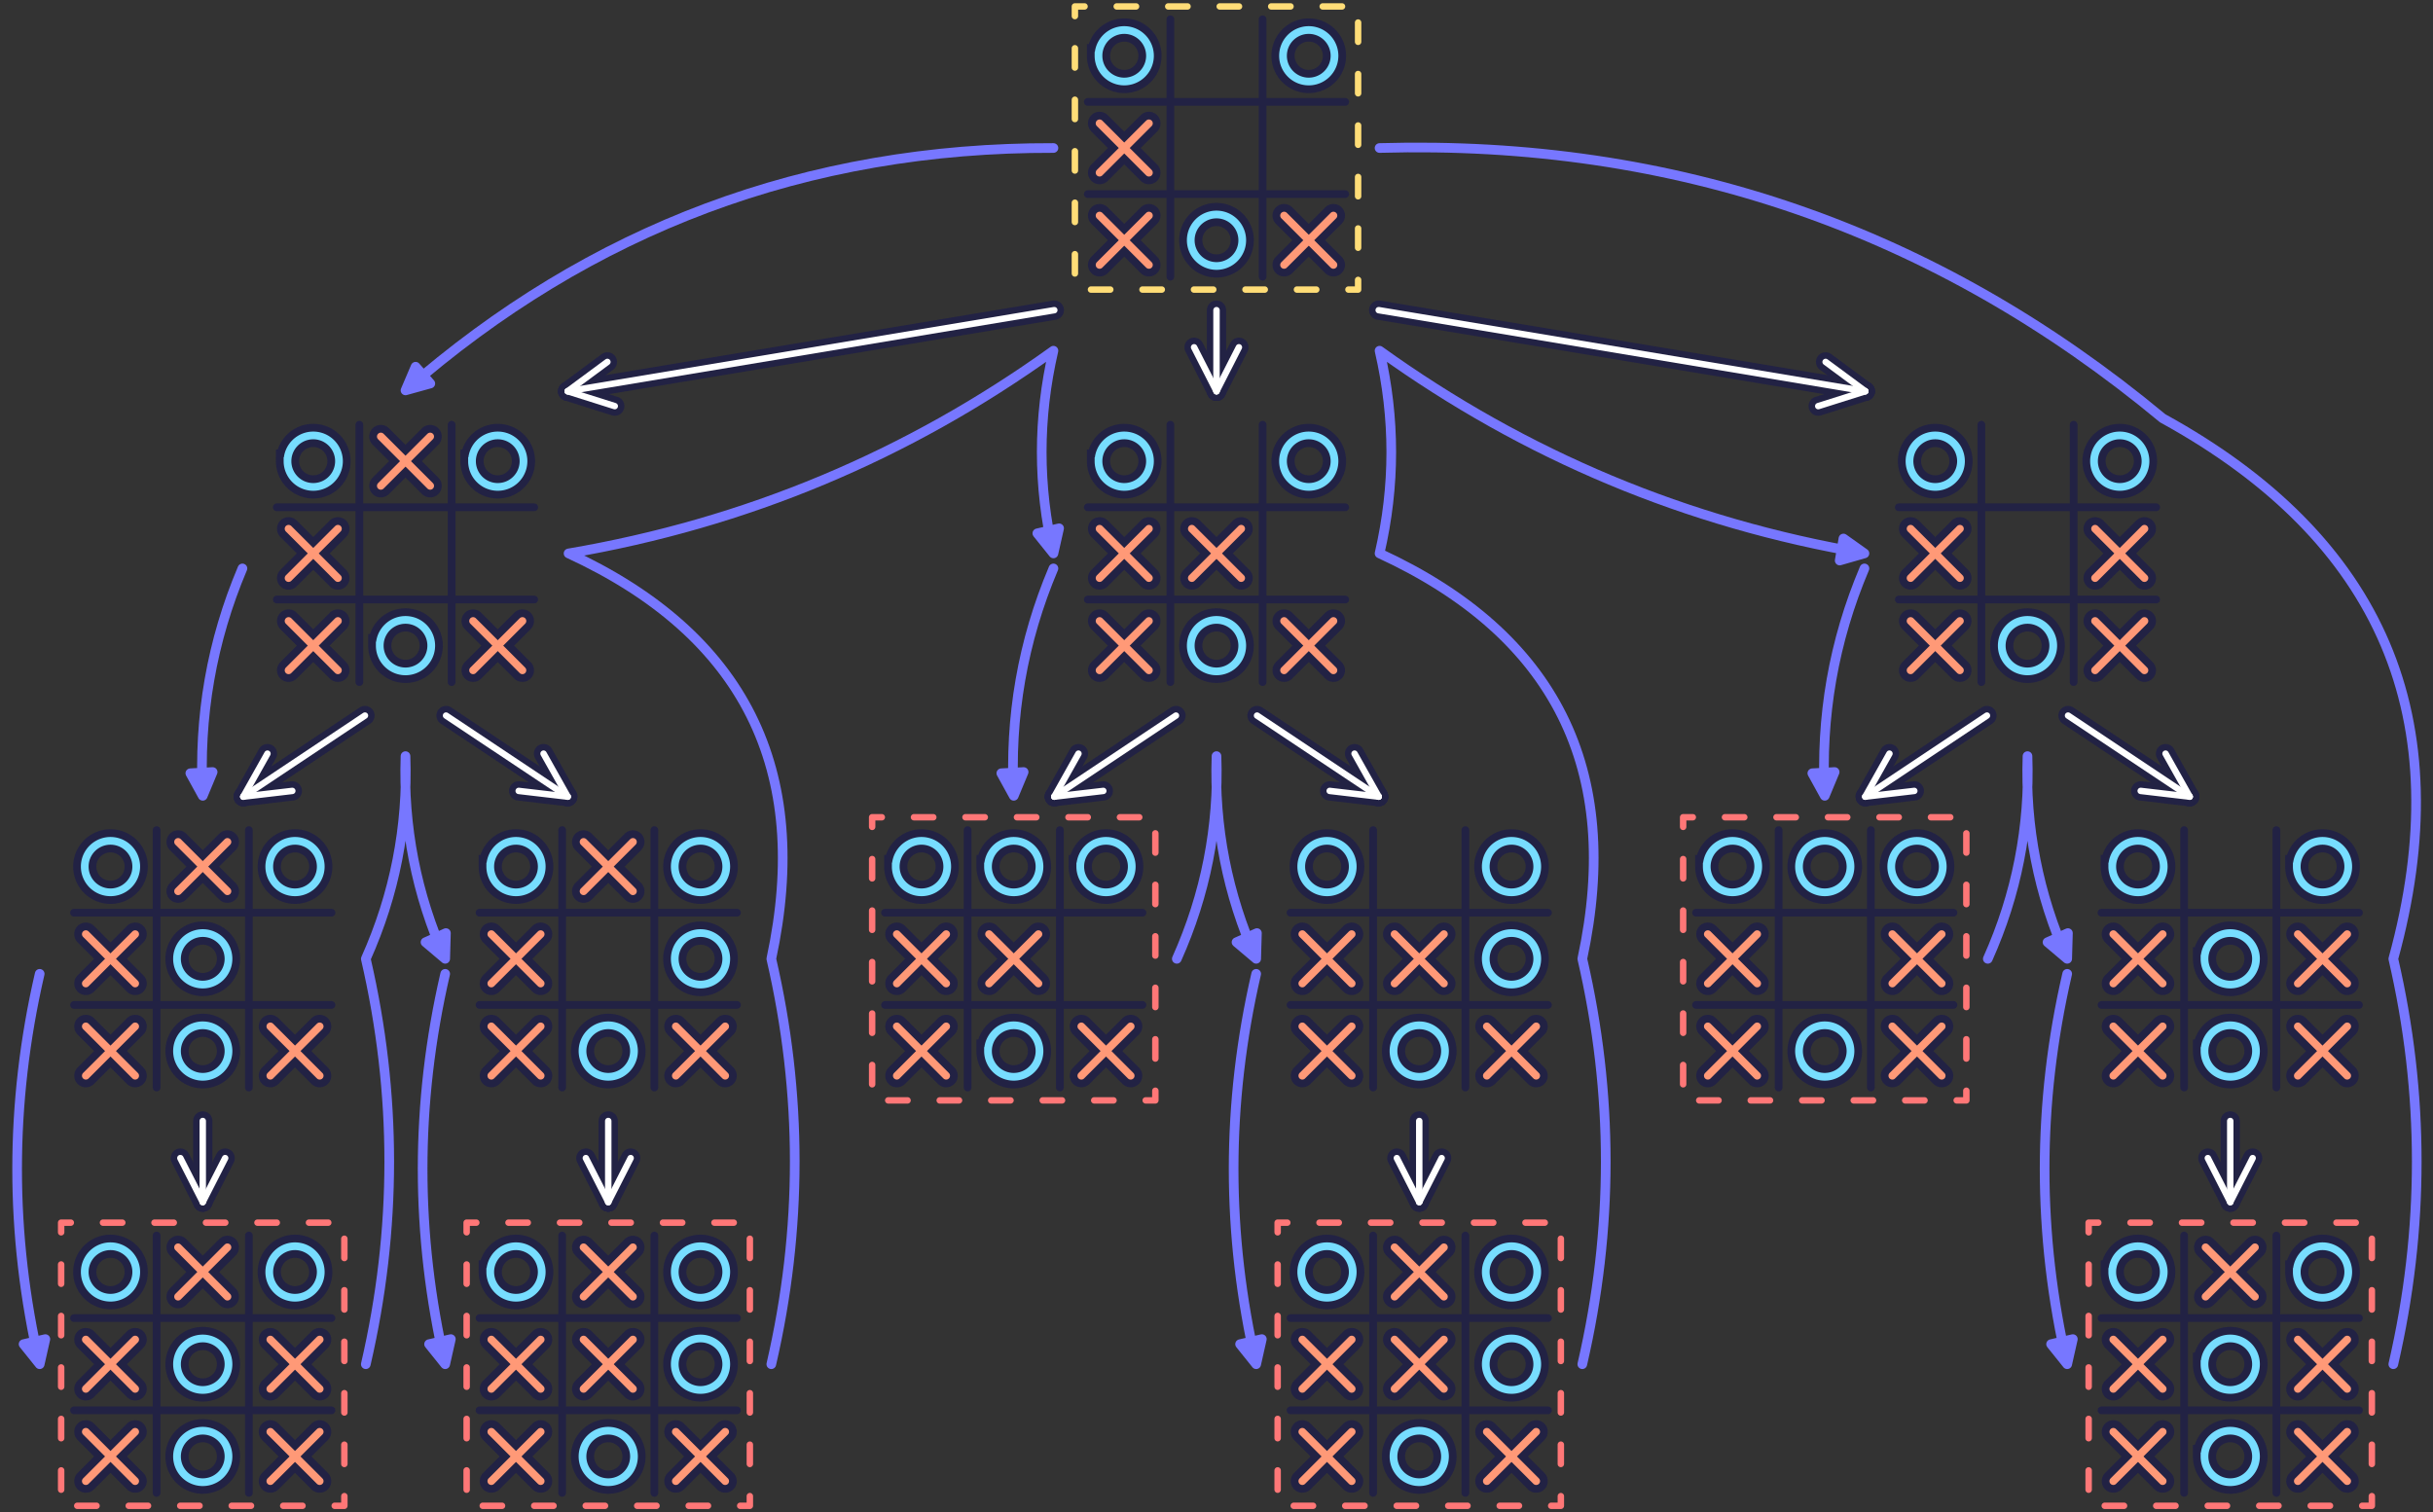 <svg width="1134" viewBox="0 -6 1134 705" xmlns="http://www.w3.org/2000/svg">
  <rect x="0" y="-6" width="1134" height="705" fill="#333333" stroke="none"/>
  <line stroke-linecap="round" x1="1039.5" y1="516.6" x2="1039.5" y2="554.4" stroke="#224" stroke-width="9"></line>
  <line stroke-linecap="round" x1="1029.058" y1="533.907" x2="1039.5" y2="554.4" stroke="#224" stroke-width="9"></line>
  <line stroke-linecap="round" x1="1049.942" y1="533.907" x2="1039.5" y2="554.4" stroke="#224" stroke-width="9"></line>
  <line stroke-linecap="round" x1="963.9" y1="327.6" x2="1020.6" y2="365.4" stroke="#224" stroke-width="9"></line>
  <line stroke-linecap="round" x1="997.757" y1="362.721" x2="1020.6" y2="365.4" stroke="#224" stroke-width="9"></line>
  <line stroke-linecap="round" x1="1009.341" y1="345.344" x2="1020.6" y2="365.4" stroke="#224" stroke-width="9"></line>
  <line stroke-linecap="round" x1="926.1" y1="327.6" x2="869.4" y2="365.4" stroke="#224" stroke-width="9"></line>
  <line stroke-linecap="round" x1="880.659" y1="345.344" x2="869.4" y2="365.4" stroke="#224" stroke-width="9"></line>
  <line stroke-linecap="round" x1="892.243" y1="362.721" x2="869.4" y2="365.4" stroke="#224" stroke-width="9"></line>
  <line stroke-linecap="round" x1="642.6" y1="138.6" x2="869.4" y2="176.4" stroke="#224" stroke-width="9"></line>
  <line stroke-linecap="round" x1="847.469" y1="183.331" x2="869.4" y2="176.4" stroke="#224" stroke-width="9"></line>
  <line stroke-linecap="round" x1="850.902" y1="162.731" x2="869.4" y2="176.4" stroke="#224" stroke-width="9"></line>
  <line stroke-linecap="round" x1="661.5" y1="516.6" x2="661.5" y2="554.4" stroke="#224" stroke-width="9"></line>
  <line stroke-linecap="round" x1="651.058" y1="533.907" x2="661.5" y2="554.4" stroke="#224" stroke-width="9"></line>
  <line stroke-linecap="round" x1="671.942" y1="533.907" x2="661.5" y2="554.4" stroke="#224" stroke-width="9"></line>
  <line stroke-linecap="round" x1="585.9" y1="327.6" x2="642.6" y2="365.4" stroke="#224" stroke-width="9"></line>
  <line stroke-linecap="round" x1="619.757" y1="362.721" x2="642.6" y2="365.4" stroke="#224" stroke-width="9"></line>
  <line stroke-linecap="round" x1="631.341" y1="345.344" x2="642.6" y2="365.4" stroke="#224" stroke-width="9"></line>
  <line stroke-linecap="round" x1="548.1" y1="327.6" x2="491.4" y2="365.4" stroke="#224" stroke-width="9"></line>
  <line stroke-linecap="round" x1="502.659" y1="345.344" x2="491.4" y2="365.4" stroke="#224" stroke-width="9"></line>
  <line stroke-linecap="round" x1="514.243" y1="362.721" x2="491.4" y2="365.4" stroke="#224" stroke-width="9"></line>
  <line stroke-linecap="round" x1="567" y1="138.6" x2="567" y2="176.4" stroke="#224" stroke-width="9"></line>
  <line stroke-linecap="round" x1="556.558" y1="155.907" x2="567" y2="176.4" stroke="#224" stroke-width="9"></line>
  <line stroke-linecap="round" x1="577.442" y1="155.907" x2="567" y2="176.4" stroke="#224" stroke-width="9"></line>
  <line stroke-linecap="round" x1="283.5" y1="516.6" x2="283.5" y2="554.4" stroke="#224" stroke-width="9"></line>
  <line stroke-linecap="round" x1="273.058" y1="533.907" x2="283.5" y2="554.4" stroke="#224" stroke-width="9"></line>
  <line stroke-linecap="round" x1="293.942" y1="533.907" x2="283.5" y2="554.4" stroke="#224" stroke-width="9"></line>
  <line stroke-linecap="round" x1="207.9" y1="327.6" x2="264.6" y2="365.4" stroke="#224" stroke-width="9"></line>
  <line stroke-linecap="round" x1="241.757" y1="362.721" x2="264.6" y2="365.4" stroke="#224" stroke-width="9"></line>
  <line stroke-linecap="round" x1="253.341" y1="345.344" x2="264.6" y2="365.4" stroke="#224" stroke-width="9"></line>
  <line stroke-linecap="round" x1="94.5" y1="516.6" x2="94.5" y2="554.4" stroke="#224" stroke-width="9"></line>
  <line stroke-linecap="round" x1="84.058" y1="533.907" x2="94.5" y2="554.4" stroke="#224" stroke-width="9"></line>
  <line stroke-linecap="round" x1="104.942" y1="533.907" x2="94.5" y2="554.4" stroke="#224" stroke-width="9"></line>
  <line stroke-linecap="round" x1="170.1" y1="327.6" x2="113.4" y2="365.4" stroke="#224" stroke-width="9"></line>
  <line stroke-linecap="round" x1="124.659" y1="345.344" x2="113.4" y2="365.4" stroke="#224" stroke-width="9"></line>
  <line stroke-linecap="round" x1="136.243" y1="362.721" x2="113.4" y2="365.4" stroke="#224" stroke-width="9"></line>
  <line stroke-linecap="round" x1="491.4" y1="138.6" x2="264.6" y2="176.4" stroke="#224" stroke-width="9"></line>
  <line stroke-linecap="round" x1="283.098" y1="162.731" x2="264.6" y2="176.4" stroke="#224" stroke-width="9"></line>
  <line stroke-linecap="round" x1="286.531" y1="183.331" x2="264.6" y2="176.4" stroke="#224" stroke-width="9"></line>
  <line x1="545.5" x2="545.5" y1="3" y2="123" stroke="#224" stroke-width="3.6" stroke-linecap="round"></line>
  <line x1="588.5" x2="588.5" y1="3" y2="123" stroke="#224" stroke-width="3.6" stroke-linecap="round"></line>
  <line x1="507" x2="627" y1="41.5" y2="41.5" stroke="#224" stroke-width="3.6" stroke-linecap="round"></line>
  <line x1="507" x2="627" y1="84.5" y2="84.5" stroke="#224" stroke-width="3.6" stroke-linecap="round"></line>
  <path stroke-linecap="round" fill="none" d="M 524,20 m -12,0 a 12,12 0 1,0 24,0 a 12,12 0 1,0 -24,0" stroke="#224" stroke-width="10.8"></path>
  <path stroke-linecap="round" fill="none" d="M 524,20 m -12,0 a 12,12 0 1,0 24,0 a 12,12 0 1,0 -24,0" stroke="#7df" stroke-width="3.6"></path>
  <path stroke-linecap="round" fill="none" d="M 610,20 m -12,0 a 12,12 0 1,0 24,0 a 12,12 0 1,0 -24,0" stroke="#224" stroke-width="10.8"></path>
  <path stroke-linecap="round" fill="none" d="M 610,20 m -12,0 a 12,12 0 1,0 24,0 a 12,12 0 1,0 -24,0" stroke="#7df" stroke-width="3.6"></path>
  <line x1="512.5" x2="535.5" y1="51.5" y2="74.5" stroke="#224" stroke-width="10.8" stroke-linecap="round"></line>
  <line x1="512.5" x2="535.5" y1="74.5" y2="51.5" stroke="#224" stroke-width="10.8" stroke-linecap="round"></line>
  <line x1="512.5" x2="535.5" y1="74.5" y2="51.5" stroke="#f97" stroke-width="3.6" stroke-linecap="round"></line>
  <line x1="512.5" x2="535.5" y1="51.5" y2="74.5" stroke="#f97" stroke-width="3.6" stroke-linecap="round"></line>
  <line x1="512.5" x2="535.5" y1="94.5" y2="117.5" stroke="#224" stroke-width="10.8" stroke-linecap="round"></line>
  <line x1="512.5" x2="535.5" y1="117.5" y2="94.5" stroke="#224" stroke-width="10.8" stroke-linecap="round"></line>
  <line x1="512.5" x2="535.5" y1="117.5" y2="94.5" stroke="#f97" stroke-width="3.6" stroke-linecap="round"></line>
  <line x1="512.5" x2="535.5" y1="94.5" y2="117.5" stroke="#f97" stroke-width="3.6" stroke-linecap="round"></line>
  <path stroke-linecap="round" fill="none" d="M 567,106 m -12,0 a 12,12 0 1,0 24,0 a 12,12 0 1,0 -24,0" stroke="#224" stroke-width="10.8"></path>
  <path stroke-linecap="round" fill="none" d="M 567,106 m -12,0 a 12,12 0 1,0 24,0 a 12,12 0 1,0 -24,0" stroke="#7df" stroke-width="3.6"></path>
  <line x1="598.5" x2="621.5" y1="94.5" y2="117.5" stroke="#224" stroke-width="10.8" stroke-linecap="round"></line>
  <line x1="598.5" x2="621.5" y1="117.5" y2="94.5" stroke="#224" stroke-width="10.8" stroke-linecap="round"></line>
  <line x1="598.5" x2="621.5" y1="117.5" y2="94.5" stroke="#f97" stroke-width="3.6" stroke-linecap="round"></line>
  <line x1="598.5" x2="621.5" y1="94.5" y2="117.5" stroke="#f97" stroke-width="3.6" stroke-linecap="round"></line>
  <rect fill="transparent" height="132" width="132" stroke-linecap="round" stroke-linejoin="round" stroke-width="3" stroke-dasharray="9 15" stroke-dashoffset="4.5" x="501" y="-3" stroke="#fd7"></rect>
  <line stroke-linecap="round" x1="286.531" y1="183.331" x2="264.6" y2="176.4" stroke="#fff" stroke-width="3"></line>
  <line stroke-linecap="round" x1="283.098" y1="162.731" x2="264.6" y2="176.4" stroke="#fff" stroke-width="3"></line>
  <line stroke-linecap="round" x1="491.4" y1="138.6" x2="264.6" y2="176.4" stroke="#fff" stroke-width="3"></line>
  <line x1="167.5" x2="167.5" y1="192" y2="312" stroke="#224" stroke-width="3.6" stroke-linecap="round"></line>
  <line x1="210.5" x2="210.5" y1="192" y2="312" stroke="#224" stroke-width="3.6" stroke-linecap="round"></line>
  <line x1="129" x2="249" y1="230.5" y2="230.5" stroke="#224" stroke-width="3.6" stroke-linecap="round"></line>
  <line x1="129" x2="249" y1="273.5" y2="273.5" stroke="#224" stroke-width="3.6" stroke-linecap="round"></line>
  <path stroke-linecap="round" fill="none" d="M 146,209 m -12,0 a 12,12 0 1,0 24,0 a 12,12 0 1,0 -24,0" stroke="#224" stroke-width="10.8"></path>
  <path stroke-linecap="round" fill="none" d="M 146,209 m -12,0 a 12,12 0 1,0 24,0 a 12,12 0 1,0 -24,0" stroke="#7df" stroke-width="3.6"></path>
  <line x1="177.5" x2="200.5" y1="197.5" y2="220.5" stroke="#224" stroke-width="10.8" stroke-linecap="round"></line>
  <line x1="177.5" x2="200.5" y1="220.5" y2="197.5" stroke="#224" stroke-width="10.8" stroke-linecap="round"></line>
  <line x1="177.5" x2="200.5" y1="220.5" y2="197.5" stroke="#f97" stroke-width="3.6" stroke-linecap="round"></line>
  <line x1="177.5" x2="200.5" y1="197.5" y2="220.5" stroke="#f97" stroke-width="3.6" stroke-linecap="round"></line>
  <path stroke-linecap="round" fill="none" d="M 232,209 m -12,0 a 12,12 0 1,0 24,0 a 12,12 0 1,0 -24,0" stroke="#224" stroke-width="10.8"></path>
  <path stroke-linecap="round" fill="none" d="M 232,209 m -12,0 a 12,12 0 1,0 24,0 a 12,12 0 1,0 -24,0" stroke="#7df" stroke-width="3.6"></path>
  <line x1="134.5" x2="157.5" y1="240.5" y2="263.5" stroke="#224" stroke-width="10.8" stroke-linecap="round"></line>
  <line x1="134.5" x2="157.5" y1="263.5" y2="240.5" stroke="#224" stroke-width="10.8" stroke-linecap="round"></line>
  <line x1="134.5" x2="157.5" y1="263.5" y2="240.5" stroke="#f97" stroke-width="3.6" stroke-linecap="round"></line>
  <line x1="134.5" x2="157.5" y1="240.5" y2="263.5" stroke="#f97" stroke-width="3.6" stroke-linecap="round"></line>
  <line x1="134.5" x2="157.5" y1="283.5" y2="306.5" stroke="#224" stroke-width="10.8" stroke-linecap="round"></line>
  <line x1="134.5" x2="157.5" y1="306.5" y2="283.5" stroke="#224" stroke-width="10.8" stroke-linecap="round"></line>
  <line x1="134.5" x2="157.5" y1="306.5" y2="283.5" stroke="#f97" stroke-width="3.6" stroke-linecap="round"></line>
  <line x1="134.5" x2="157.5" y1="283.5" y2="306.5" stroke="#f97" stroke-width="3.6" stroke-linecap="round"></line>
  <path stroke-linecap="round" fill="none" d="M 189,295 m -12,0 a 12,12 0 1,0 24,0 a 12,12 0 1,0 -24,0" stroke="#224" stroke-width="10.8"></path>
  <path stroke-linecap="round" fill="none" d="M 189,295 m -12,0 a 12,12 0 1,0 24,0 a 12,12 0 1,0 -24,0" stroke="#7df" stroke-width="3.6"></path>
  <line x1="220.5" x2="243.5" y1="283.5" y2="306.5" stroke="#224" stroke-width="10.8" stroke-linecap="round"></line>
  <line x1="220.5" x2="243.5" y1="306.5" y2="283.5" stroke="#224" stroke-width="10.8" stroke-linecap="round"></line>
  <line x1="220.5" x2="243.5" y1="306.5" y2="283.5" stroke="#f97" stroke-width="3.6" stroke-linecap="round"></line>
  <line x1="220.5" x2="243.5" y1="283.5" y2="306.5" stroke="#f97" stroke-width="3.6" stroke-linecap="round"></line>
  <line stroke-linecap="round" x1="136.243" y1="362.721" x2="113.4" y2="365.4" stroke="#fff" stroke-width="3"></line>
  <line stroke-linecap="round" x1="124.659" y1="345.344" x2="113.4" y2="365.4" stroke="#fff" stroke-width="3"></line>
  <line stroke-linecap="round" x1="170.1" y1="327.6" x2="113.4" y2="365.4" stroke="#fff" stroke-width="3"></line>
  <line x1="73" x2="73" y1="381" y2="501" stroke="#224" stroke-width="3.6" stroke-linecap="round"></line>
  <line x1="116" x2="116" y1="381" y2="501" stroke="#224" stroke-width="3.6" stroke-linecap="round"></line>
  <line x1="34.5" x2="154.5" y1="419.5" y2="419.5" stroke="#224" stroke-width="3.6" stroke-linecap="round"></line>
  <line x1="34.5" x2="154.5" y1="462.5" y2="462.5" stroke="#224" stroke-width="3.6" stroke-linecap="round"></line>
  <path stroke-linecap="round" fill="none" d="M 51.5,398 m -12,0 a 12,12 0 1,0 24,0 a 12,12 0 1,0 -24,0" stroke="#224" stroke-width="10.8"></path>
  <path stroke-linecap="round" fill="none" d="M 51.5,398 m -12,0 a 12,12 0 1,0 24,0 a 12,12 0 1,0 -24,0" stroke="#7df" stroke-width="3.6"></path>
  <line x1="83" x2="106" y1="386.5" y2="409.5" stroke="#224" stroke-width="10.8" stroke-linecap="round"></line>
  <line x1="83" x2="106" y1="409.5" y2="386.5" stroke="#224" stroke-width="10.8" stroke-linecap="round"></line>
  <line x1="83" x2="106" y1="409.5" y2="386.5" stroke="#f97" stroke-width="3.6" stroke-linecap="round"></line>
  <line x1="83" x2="106" y1="386.5" y2="409.5" stroke="#f97" stroke-width="3.6" stroke-linecap="round"></line>
  <path stroke-linecap="round" fill="none" d="M 137.5,398 m -12,0 a 12,12 0 1,0 24,0 a 12,12 0 1,0 -24,0" stroke="#224" stroke-width="10.8"></path>
  <path stroke-linecap="round" fill="none" d="M 137.5,398 m -12,0 a 12,12 0 1,0 24,0 a 12,12 0 1,0 -24,0" stroke="#7df" stroke-width="3.6"></path>
  <line x1="40" x2="63" y1="429.5" y2="452.5" stroke="#224" stroke-width="10.8" stroke-linecap="round"></line>
  <line x1="40" x2="63" y1="452.5" y2="429.5" stroke="#224" stroke-width="10.8" stroke-linecap="round"></line>
  <line x1="40" x2="63" y1="452.5" y2="429.5" stroke="#f97" stroke-width="3.6" stroke-linecap="round"></line>
  <line x1="40" x2="63" y1="429.5" y2="452.5" stroke="#f97" stroke-width="3.6" stroke-linecap="round"></line>
  <path stroke-linecap="round" fill="none" d="M 94.5,441 m -12,0 a 12,12 0 1,0 24,0 a 12,12 0 1,0 -24,0" stroke="#224" stroke-width="10.8"></path>
  <path stroke-linecap="round" fill="none" d="M 94.5,441 m -12,0 a 12,12 0 1,0 24,0 a 12,12 0 1,0 -24,0" stroke="#7df" stroke-width="3.6"></path>
  <line x1="40" x2="63" y1="472.5" y2="495.5" stroke="#224" stroke-width="10.8" stroke-linecap="round"></line>
  <line x1="40" x2="63" y1="495.5" y2="472.5" stroke="#224" stroke-width="10.8" stroke-linecap="round"></line>
  <line x1="40" x2="63" y1="495.5" y2="472.5" stroke="#f97" stroke-width="3.6" stroke-linecap="round"></line>
  <line x1="40" x2="63" y1="472.5" y2="495.5" stroke="#f97" stroke-width="3.6" stroke-linecap="round"></line>
  <path stroke-linecap="round" fill="none" d="M 94.5,484 m -12,0 a 12,12 0 1,0 24,0 a 12,12 0 1,0 -24,0" stroke="#224" stroke-width="10.8"></path>
  <path stroke-linecap="round" fill="none" d="M 94.5,484 m -12,0 a 12,12 0 1,0 24,0 a 12,12 0 1,0 -24,0" stroke="#7df" stroke-width="3.6"></path>
  <line x1="126" x2="149" y1="472.5" y2="495.5" stroke="#224" stroke-width="10.8" stroke-linecap="round"></line>
  <line x1="126" x2="149" y1="495.5" y2="472.5" stroke="#224" stroke-width="10.8" stroke-linecap="round"></line>
  <line x1="126" x2="149" y1="495.5" y2="472.5" stroke="#f97" stroke-width="3.6" stroke-linecap="round"></line>
  <line x1="126" x2="149" y1="472.5" y2="495.5" stroke="#f97" stroke-width="3.6" stroke-linecap="round"></line>
  <line stroke-linecap="round" x1="104.942" y1="533.907" x2="94.5" y2="554.4" stroke="#fff" stroke-width="3"></line>
  <line stroke-linecap="round" x1="84.058" y1="533.907" x2="94.5" y2="554.4" stroke="#fff" stroke-width="3"></line>
  <line stroke-linecap="round" x1="94.5" y1="516.6" x2="94.5" y2="554.4" stroke="#fff" stroke-width="3"></line>
  <line x1="73" x2="73" y1="570" y2="690" stroke="#224" stroke-width="3.6" stroke-linecap="round"></line>
  <line x1="116" x2="116" y1="570" y2="690" stroke="#224" stroke-width="3.6" stroke-linecap="round"></line>
  <line x1="34.5" x2="154.5" y1="608.5" y2="608.5" stroke="#224" stroke-width="3.6" stroke-linecap="round"></line>
  <line x1="34.5" x2="154.5" y1="651.5" y2="651.5" stroke="#224" stroke-width="3.6" stroke-linecap="round"></line>
  <path stroke-linecap="round" fill="none" d="M 51.5,587 m -12,0 a 12,12 0 1,0 24,0 a 12,12 0 1,0 -24,0" stroke="#224" stroke-width="10.8"></path>
  <path stroke-linecap="round" fill="none" d="M 51.5,587 m -12,0 a 12,12 0 1,0 24,0 a 12,12 0 1,0 -24,0" stroke="#7df" stroke-width="3.6"></path>
  <line x1="83" x2="106" y1="575.5" y2="598.5" stroke="#224" stroke-width="10.8" stroke-linecap="round"></line>
  <line x1="83" x2="106" y1="598.5" y2="575.5" stroke="#224" stroke-width="10.8" stroke-linecap="round"></line>
  <line x1="83" x2="106" y1="598.5" y2="575.5" stroke="#f97" stroke-width="3.6" stroke-linecap="round"></line>
  <line x1="83" x2="106" y1="575.5" y2="598.5" stroke="#f97" stroke-width="3.6" stroke-linecap="round"></line>
  <path stroke-linecap="round" fill="none" d="M 137.5,587 m -12,0 a 12,12 0 1,0 24,0 a 12,12 0 1,0 -24,0" stroke="#224" stroke-width="10.8"></path>
  <path stroke-linecap="round" fill="none" d="M 137.5,587 m -12,0 a 12,12 0 1,0 24,0 a 12,12 0 1,0 -24,0" stroke="#7df" stroke-width="3.6"></path>
  <line x1="40" x2="63" y1="618.5" y2="641.5" stroke="#224" stroke-width="10.8" stroke-linecap="round"></line>
  <line x1="40" x2="63" y1="641.5" y2="618.5" stroke="#224" stroke-width="10.8" stroke-linecap="round"></line>
  <line x1="40" x2="63" y1="641.5" y2="618.5" stroke="#f97" stroke-width="3.6" stroke-linecap="round"></line>
  <line x1="40" x2="63" y1="618.5" y2="641.5" stroke="#f97" stroke-width="3.6" stroke-linecap="round"></line>
  <path stroke-linecap="round" fill="none" d="M 94.5,630 m -12,0 a 12,12 0 1,0 24,0 a 12,12 0 1,0 -24,0" stroke="#224" stroke-width="10.8"></path>
  <path stroke-linecap="round" fill="none" d="M 94.5,630 m -12,0 a 12,12 0 1,0 24,0 a 12,12 0 1,0 -24,0" stroke="#7df" stroke-width="3.6"></path>
  <line x1="126" x2="149" y1="618.5" y2="641.5" stroke="#224" stroke-width="10.8" stroke-linecap="round"></line>
  <line x1="126" x2="149" y1="641.5" y2="618.5" stroke="#224" stroke-width="10.8" stroke-linecap="round"></line>
  <line x1="126" x2="149" y1="641.5" y2="618.5" stroke="#f97" stroke-width="3.6" stroke-linecap="round"></line>
  <line x1="126" x2="149" y1="618.5" y2="641.5" stroke="#f97" stroke-width="3.6" stroke-linecap="round"></line>
  <line x1="40" x2="63" y1="661.5" y2="684.5" stroke="#224" stroke-width="10.8" stroke-linecap="round"></line>
  <line x1="40" x2="63" y1="684.5" y2="661.5" stroke="#224" stroke-width="10.8" stroke-linecap="round"></line>
  <line x1="40" x2="63" y1="684.5" y2="661.5" stroke="#f97" stroke-width="3.6" stroke-linecap="round"></line>
  <line x1="40" x2="63" y1="661.5" y2="684.5" stroke="#f97" stroke-width="3.6" stroke-linecap="round"></line>
  <path stroke-linecap="round" fill="none" d="M 94.5,673 m -12,0 a 12,12 0 1,0 24,0 a 12,12 0 1,0 -24,0" stroke="#224" stroke-width="10.8"></path>
  <path stroke-linecap="round" fill="none" d="M 94.5,673 m -12,0 a 12,12 0 1,0 24,0 a 12,12 0 1,0 -24,0" stroke="#7df" stroke-width="3.6"></path>
  <line x1="126" x2="149" y1="661.5" y2="684.5" stroke="#224" stroke-width="10.8" stroke-linecap="round"></line>
  <line x1="126" x2="149" y1="684.5" y2="661.5" stroke="#224" stroke-width="10.8" stroke-linecap="round"></line>
  <line x1="126" x2="149" y1="684.5" y2="661.5" stroke="#f97" stroke-width="3.6" stroke-linecap="round"></line>
  <line x1="126" x2="149" y1="661.5" y2="684.5" stroke="#f97" stroke-width="3.6" stroke-linecap="round"></line>
  <rect fill="transparent" height="132" width="132" stroke-linecap="round" stroke-linejoin="round" stroke-width="3" stroke-dasharray="9 15" stroke-dashoffset="4.5" x="28.5" y="564" stroke="#f77"></rect>
  <line stroke-linecap="round" x1="253.341" y1="345.344" x2="264.6" y2="365.4" stroke="#fff" stroke-width="3"></line>
  <line stroke-linecap="round" x1="241.757" y1="362.721" x2="264.6" y2="365.4" stroke="#fff" stroke-width="3"></line>
  <line stroke-linecap="round" x1="207.9" y1="327.6" x2="264.6" y2="365.4" stroke="#fff" stroke-width="3"></line>
  <line x1="262" x2="262" y1="381" y2="501" stroke="#224" stroke-width="3.6" stroke-linecap="round"></line>
  <line x1="305" x2="305" y1="381" y2="501" stroke="#224" stroke-width="3.6" stroke-linecap="round"></line>
  <line x1="223.5" x2="343.5" y1="419.5" y2="419.5" stroke="#224" stroke-width="3.6" stroke-linecap="round"></line>
  <line x1="223.5" x2="343.5" y1="462.5" y2="462.5" stroke="#224" stroke-width="3.6" stroke-linecap="round"></line>
  <path stroke-linecap="round" fill="none" d="M 240.5,398 m -12,0 a 12,12 0 1,0 24,0 a 12,12 0 1,0 -24,0" stroke="#224" stroke-width="10.8"></path>
  <path stroke-linecap="round" fill="none" d="M 240.5,398 m -12,0 a 12,12 0 1,0 24,0 a 12,12 0 1,0 -24,0" stroke="#7df" stroke-width="3.6"></path>
  <line x1="272" x2="295" y1="386.5" y2="409.5" stroke="#224" stroke-width="10.8" stroke-linecap="round"></line>
  <line x1="272" x2="295" y1="409.5" y2="386.5" stroke="#224" stroke-width="10.8" stroke-linecap="round"></line>
  <line x1="272" x2="295" y1="409.5" y2="386.5" stroke="#f97" stroke-width="3.6" stroke-linecap="round"></line>
  <line x1="272" x2="295" y1="386.5" y2="409.5" stroke="#f97" stroke-width="3.6" stroke-linecap="round"></line>
  <path stroke-linecap="round" fill="none" d="M 326.5,398 m -12,0 a 12,12 0 1,0 24,0 a 12,12 0 1,0 -24,0" stroke="#224" stroke-width="10.8"></path>
  <path stroke-linecap="round" fill="none" d="M 326.5,398 m -12,0 a 12,12 0 1,0 24,0 a 12,12 0 1,0 -24,0" stroke="#7df" stroke-width="3.6"></path>
  <line x1="229" x2="252" y1="429.5" y2="452.5" stroke="#224" stroke-width="10.8" stroke-linecap="round"></line>
  <line x1="229" x2="252" y1="452.5" y2="429.5" stroke="#224" stroke-width="10.8" stroke-linecap="round"></line>
  <line x1="229" x2="252" y1="452.5" y2="429.5" stroke="#f97" stroke-width="3.6" stroke-linecap="round"></line>
  <line x1="229" x2="252" y1="429.5" y2="452.5" stroke="#f97" stroke-width="3.6" stroke-linecap="round"></line>
  <path stroke-linecap="round" fill="none" d="M 326.5,441 m -12,0 a 12,12 0 1,0 24,0 a 12,12 0 1,0 -24,0" stroke="#224" stroke-width="10.8"></path>
  <path stroke-linecap="round" fill="none" d="M 326.5,441 m -12,0 a 12,12 0 1,0 24,0 a 12,12 0 1,0 -24,0" stroke="#7df" stroke-width="3.6"></path>
  <line x1="229" x2="252" y1="472.5" y2="495.5" stroke="#224" stroke-width="10.8" stroke-linecap="round"></line>
  <line x1="229" x2="252" y1="495.5" y2="472.5" stroke="#224" stroke-width="10.8" stroke-linecap="round"></line>
  <line x1="229" x2="252" y1="495.5" y2="472.5" stroke="#f97" stroke-width="3.6" stroke-linecap="round"></line>
  <line x1="229" x2="252" y1="472.5" y2="495.5" stroke="#f97" stroke-width="3.6" stroke-linecap="round"></line>
  <path stroke-linecap="round" fill="none" d="M 283.5,484 m -12,0 a 12,12 0 1,0 24,0 a 12,12 0 1,0 -24,0" stroke="#224" stroke-width="10.8"></path>
  <path stroke-linecap="round" fill="none" d="M 283.5,484 m -12,0 a 12,12 0 1,0 24,0 a 12,12 0 1,0 -24,0" stroke="#7df" stroke-width="3.6"></path>
  <line x1="315" x2="338" y1="472.5" y2="495.5" stroke="#224" stroke-width="10.8" stroke-linecap="round"></line>
  <line x1="315" x2="338" y1="495.5" y2="472.5" stroke="#224" stroke-width="10.8" stroke-linecap="round"></line>
  <line x1="315" x2="338" y1="495.5" y2="472.5" stroke="#f97" stroke-width="3.6" stroke-linecap="round"></line>
  <line x1="315" x2="338" y1="472.5" y2="495.5" stroke="#f97" stroke-width="3.6" stroke-linecap="round"></line>
  <line stroke-linecap="round" x1="293.942" y1="533.907" x2="283.5" y2="554.4" stroke="#fff" stroke-width="3"></line>
  <line stroke-linecap="round" x1="273.058" y1="533.907" x2="283.5" y2="554.4" stroke="#fff" stroke-width="3"></line>
  <line stroke-linecap="round" x1="283.5" y1="516.6" x2="283.5" y2="554.4" stroke="#fff" stroke-width="3"></line>
  <line x1="262" x2="262" y1="570" y2="690" stroke="#224" stroke-width="3.6" stroke-linecap="round"></line>
  <line x1="305" x2="305" y1="570" y2="690" stroke="#224" stroke-width="3.6" stroke-linecap="round"></line>
  <line x1="223.5" x2="343.5" y1="608.5" y2="608.5" stroke="#224" stroke-width="3.6" stroke-linecap="round"></line>
  <line x1="223.5" x2="343.5" y1="651.5" y2="651.5" stroke="#224" stroke-width="3.6" stroke-linecap="round"></line>
  <path stroke-linecap="round" fill="none" d="M 240.5,587 m -12,0 a 12,12 0 1,0 24,0 a 12,12 0 1,0 -24,0" stroke="#224" stroke-width="10.8"></path>
  <path stroke-linecap="round" fill="none" d="M 240.5,587 m -12,0 a 12,12 0 1,0 24,0 a 12,12 0 1,0 -24,0" stroke="#7df" stroke-width="3.6"></path>
  <line x1="272" x2="295" y1="575.5" y2="598.5" stroke="#224" stroke-width="10.8" stroke-linecap="round"></line>
  <line x1="272" x2="295" y1="598.5" y2="575.5" stroke="#224" stroke-width="10.8" stroke-linecap="round"></line>
  <line x1="272" x2="295" y1="598.5" y2="575.5" stroke="#f97" stroke-width="3.6" stroke-linecap="round"></line>
  <line x1="272" x2="295" y1="575.5" y2="598.5" stroke="#f97" stroke-width="3.6" stroke-linecap="round"></line>
  <path stroke-linecap="round" fill="none" d="M 326.5,587 m -12,0 a 12,12 0 1,0 24,0 a 12,12 0 1,0 -24,0" stroke="#224" stroke-width="10.8"></path>
  <path stroke-linecap="round" fill="none" d="M 326.5,587 m -12,0 a 12,12 0 1,0 24,0 a 12,12 0 1,0 -24,0" stroke="#7df" stroke-width="3.6"></path>
  <line x1="229" x2="252" y1="618.5" y2="641.5" stroke="#224" stroke-width="10.8" stroke-linecap="round"></line>
  <line x1="229" x2="252" y1="641.5" y2="618.5" stroke="#224" stroke-width="10.8" stroke-linecap="round"></line>
  <line x1="229" x2="252" y1="641.5" y2="618.5" stroke="#f97" stroke-width="3.6" stroke-linecap="round"></line>
  <line x1="229" x2="252" y1="618.5" y2="641.5" stroke="#f97" stroke-width="3.6" stroke-linecap="round"></line>
  <line x1="272" x2="295" y1="618.5" y2="641.5" stroke="#224" stroke-width="10.8" stroke-linecap="round"></line>
  <line x1="272" x2="295" y1="641.5" y2="618.5" stroke="#224" stroke-width="10.8" stroke-linecap="round"></line>
  <line x1="272" x2="295" y1="641.5" y2="618.5" stroke="#f97" stroke-width="3.6" stroke-linecap="round"></line>
  <line x1="272" x2="295" y1="618.5" y2="641.5" stroke="#f97" stroke-width="3.6" stroke-linecap="round"></line>
  <path stroke-linecap="round" fill="none" d="M 326.5,630 m -12,0 a 12,12 0 1,0 24,0 a 12,12 0 1,0 -24,0" stroke="#224" stroke-width="10.8"></path>
  <path stroke-linecap="round" fill="none" d="M 326.5,630 m -12,0 a 12,12 0 1,0 24,0 a 12,12 0 1,0 -24,0" stroke="#7df" stroke-width="3.6"></path>
  <line x1="229" x2="252" y1="661.5" y2="684.5" stroke="#224" stroke-width="10.8" stroke-linecap="round"></line>
  <line x1="229" x2="252" y1="684.5" y2="661.5" stroke="#224" stroke-width="10.8" stroke-linecap="round"></line>
  <line x1="229" x2="252" y1="684.5" y2="661.5" stroke="#f97" stroke-width="3.6" stroke-linecap="round"></line>
  <line x1="229" x2="252" y1="661.5" y2="684.5" stroke="#f97" stroke-width="3.6" stroke-linecap="round"></line>
  <path stroke-linecap="round" fill="none" d="M 283.5,673 m -12,0 a 12,12 0 1,0 24,0 a 12,12 0 1,0 -24,0" stroke="#224" stroke-width="10.8"></path>
  <path stroke-linecap="round" fill="none" d="M 283.5,673 m -12,0 a 12,12 0 1,0 24,0 a 12,12 0 1,0 -24,0" stroke="#7df" stroke-width="3.6"></path>
  <line x1="315" x2="338" y1="661.5" y2="684.5" stroke="#224" stroke-width="10.8" stroke-linecap="round"></line>
  <line x1="315" x2="338" y1="684.5" y2="661.5" stroke="#224" stroke-width="10.8" stroke-linecap="round"></line>
  <line x1="315" x2="338" y1="684.5" y2="661.5" stroke="#f97" stroke-width="3.6" stroke-linecap="round"></line>
  <line x1="315" x2="338" y1="661.5" y2="684.5" stroke="#f97" stroke-width="3.6" stroke-linecap="round"></line>
  <rect fill="transparent" height="132" width="132" stroke-linecap="round" stroke-linejoin="round" stroke-width="3" stroke-dasharray="9 15" stroke-dashoffset="4.5" x="217.5" y="564" stroke="#f77"></rect>
  <line stroke-linecap="round" x1="577.442" y1="155.907" x2="567" y2="176.4" stroke="#fff" stroke-width="3"></line>
  <line stroke-linecap="round" x1="556.558" y1="155.907" x2="567" y2="176.4" stroke="#fff" stroke-width="3"></line>
  <line stroke-linecap="round" x1="567" y1="138.6" x2="567" y2="176.4" stroke="#fff" stroke-width="3"></line>
  <line x1="545.5" x2="545.5" y1="192" y2="312" stroke="#224" stroke-width="3.6" stroke-linecap="round"></line>
  <line x1="588.5" x2="588.5" y1="192" y2="312" stroke="#224" stroke-width="3.6" stroke-linecap="round"></line>
  <line x1="507" x2="627" y1="230.5" y2="230.5" stroke="#224" stroke-width="3.6" stroke-linecap="round"></line>
  <line x1="507" x2="627" y1="273.5" y2="273.5" stroke="#224" stroke-width="3.6" stroke-linecap="round"></line>
  <path stroke-linecap="round" fill="none" d="M 524,209 m -12,0 a 12,12 0 1,0 24,0 a 12,12 0 1,0 -24,0" stroke="#224" stroke-width="10.8"></path>
  <path stroke-linecap="round" fill="none" d="M 524,209 m -12,0 a 12,12 0 1,0 24,0 a 12,12 0 1,0 -24,0" stroke="#7df" stroke-width="3.6"></path>
  <path stroke-linecap="round" fill="none" d="M 610,209 m -12,0 a 12,12 0 1,0 24,0 a 12,12 0 1,0 -24,0" stroke="#224" stroke-width="10.8"></path>
  <path stroke-linecap="round" fill="none" d="M 610,209 m -12,0 a 12,12 0 1,0 24,0 a 12,12 0 1,0 -24,0" stroke="#7df" stroke-width="3.6"></path>
  <line x1="512.5" x2="535.5" y1="240.5" y2="263.5" stroke="#224" stroke-width="10.8" stroke-linecap="round"></line>
  <line x1="512.5" x2="535.5" y1="263.5" y2="240.5" stroke="#224" stroke-width="10.8" stroke-linecap="round"></line>
  <line x1="512.5" x2="535.5" y1="263.5" y2="240.5" stroke="#f97" stroke-width="3.6" stroke-linecap="round"></line>
  <line x1="512.5" x2="535.5" y1="240.5" y2="263.5" stroke="#f97" stroke-width="3.6" stroke-linecap="round"></line>
  <line x1="555.5" x2="578.5" y1="240.5" y2="263.5" stroke="#224" stroke-width="10.8" stroke-linecap="round"></line>
  <line x1="555.5" x2="578.5" y1="263.5" y2="240.5" stroke="#224" stroke-width="10.8" stroke-linecap="round"></line>
  <line x1="555.5" x2="578.5" y1="263.5" y2="240.5" stroke="#f97" stroke-width="3.6" stroke-linecap="round"></line>
  <line x1="555.5" x2="578.5" y1="240.5" y2="263.5" stroke="#f97" stroke-width="3.6" stroke-linecap="round"></line>
  <line x1="512.5" x2="535.5" y1="283.5" y2="306.5" stroke="#224" stroke-width="10.8" stroke-linecap="round"></line>
  <line x1="512.5" x2="535.5" y1="306.5" y2="283.5" stroke="#224" stroke-width="10.8" stroke-linecap="round"></line>
  <line x1="512.5" x2="535.5" y1="306.5" y2="283.5" stroke="#f97" stroke-width="3.6" stroke-linecap="round"></line>
  <line x1="512.5" x2="535.5" y1="283.5" y2="306.5" stroke="#f97" stroke-width="3.6" stroke-linecap="round"></line>
  <path stroke-linecap="round" fill="none" d="M 567,295 m -12,0 a 12,12 0 1,0 24,0 a 12,12 0 1,0 -24,0" stroke="#224" stroke-width="10.8"></path>
  <path stroke-linecap="round" fill="none" d="M 567,295 m -12,0 a 12,12 0 1,0 24,0 a 12,12 0 1,0 -24,0" stroke="#7df" stroke-width="3.6"></path>
  <line x1="598.5" x2="621.5" y1="283.5" y2="306.5" stroke="#224" stroke-width="10.8" stroke-linecap="round"></line>
  <line x1="598.5" x2="621.5" y1="306.5" y2="283.5" stroke="#224" stroke-width="10.8" stroke-linecap="round"></line>
  <line x1="598.5" x2="621.5" y1="306.5" y2="283.5" stroke="#f97" stroke-width="3.6" stroke-linecap="round"></line>
  <line x1="598.5" x2="621.5" y1="283.5" y2="306.5" stroke="#f97" stroke-width="3.6" stroke-linecap="round"></line>
  <line stroke-linecap="round" x1="514.243" y1="362.721" x2="491.4" y2="365.4" stroke="#fff" stroke-width="3"></line>
  <line stroke-linecap="round" x1="502.659" y1="345.344" x2="491.4" y2="365.4" stroke="#fff" stroke-width="3"></line>
  <line stroke-linecap="round" x1="548.1" y1="327.6" x2="491.4" y2="365.4" stroke="#fff" stroke-width="3"></line>
  <line x1="451" x2="451" y1="381" y2="501" stroke="#224" stroke-width="3.6" stroke-linecap="round"></line>
  <line x1="494" x2="494" y1="381" y2="501" stroke="#224" stroke-width="3.6" stroke-linecap="round"></line>
  <line x1="412.5" x2="532.5" y1="419.5" y2="419.5" stroke="#224" stroke-width="3.6" stroke-linecap="round"></line>
  <line x1="412.5" x2="532.5" y1="462.5" y2="462.5" stroke="#224" stroke-width="3.6" stroke-linecap="round"></line>
  <path stroke-linecap="round" fill="none" d="M 429.5,398 m -12,0 a 12,12 0 1,0 24,0 a 12,12 0 1,0 -24,0" stroke="#224" stroke-width="10.8"></path>
  <path stroke-linecap="round" fill="none" d="M 429.5,398 m -12,0 a 12,12 0 1,0 24,0 a 12,12 0 1,0 -24,0" stroke="#7df" stroke-width="3.6"></path>
  <path stroke-linecap="round" fill="none" d="M 472.5,398 m -12,0 a 12,12 0 1,0 24,0 a 12,12 0 1,0 -24,0" stroke="#224" stroke-width="10.8"></path>
  <path stroke-linecap="round" fill="none" d="M 472.5,398 m -12,0 a 12,12 0 1,0 24,0 a 12,12 0 1,0 -24,0" stroke="#7df" stroke-width="3.6"></path>
  <path stroke-linecap="round" fill="none" d="M 515.5,398 m -12,0 a 12,12 0 1,0 24,0 a 12,12 0 1,0 -24,0" stroke="#224" stroke-width="10.8"></path>
  <path stroke-linecap="round" fill="none" d="M 515.5,398 m -12,0 a 12,12 0 1,0 24,0 a 12,12 0 1,0 -24,0" stroke="#7df" stroke-width="3.6"></path>
  <line x1="418" x2="441" y1="429.5" y2="452.5" stroke="#224" stroke-width="10.8" stroke-linecap="round"></line>
  <line x1="418" x2="441" y1="452.5" y2="429.5" stroke="#224" stroke-width="10.8" stroke-linecap="round"></line>
  <line x1="418" x2="441" y1="452.5" y2="429.5" stroke="#f97" stroke-width="3.6" stroke-linecap="round"></line>
  <line x1="418" x2="441" y1="429.5" y2="452.5" stroke="#f97" stroke-width="3.6" stroke-linecap="round"></line>
  <line x1="461" x2="484" y1="429.5" y2="452.5" stroke="#224" stroke-width="10.8" stroke-linecap="round"></line>
  <line x1="461" x2="484" y1="452.5" y2="429.5" stroke="#224" stroke-width="10.8" stroke-linecap="round"></line>
  <line x1="461" x2="484" y1="452.5" y2="429.5" stroke="#f97" stroke-width="3.6" stroke-linecap="round"></line>
  <line x1="461" x2="484" y1="429.5" y2="452.5" stroke="#f97" stroke-width="3.6" stroke-linecap="round"></line>
  <line x1="418" x2="441" y1="472.5" y2="495.5" stroke="#224" stroke-width="10.8" stroke-linecap="round"></line>
  <line x1="418" x2="441" y1="495.5" y2="472.5" stroke="#224" stroke-width="10.8" stroke-linecap="round"></line>
  <line x1="418" x2="441" y1="495.5" y2="472.5" stroke="#f97" stroke-width="3.6" stroke-linecap="round"></line>
  <line x1="418" x2="441" y1="472.5" y2="495.5" stroke="#f97" stroke-width="3.6" stroke-linecap="round"></line>
  <path stroke-linecap="round" fill="none" d="M 472.5,484 m -12,0 a 12,12 0 1,0 24,0 a 12,12 0 1,0 -24,0" stroke="#224" stroke-width="10.8"></path>
  <path stroke-linecap="round" fill="none" d="M 472.5,484 m -12,0 a 12,12 0 1,0 24,0 a 12,12 0 1,0 -24,0" stroke="#7df" stroke-width="3.6"></path>
  <line x1="504" x2="527" y1="472.5" y2="495.5" stroke="#224" stroke-width="10.8" stroke-linecap="round"></line>
  <line x1="504" x2="527" y1="495.5" y2="472.5" stroke="#224" stroke-width="10.8" stroke-linecap="round"></line>
  <line x1="504" x2="527" y1="495.5" y2="472.5" stroke="#f97" stroke-width="3.6" stroke-linecap="round"></line>
  <line x1="504" x2="527" y1="472.5" y2="495.5" stroke="#f97" stroke-width="3.6" stroke-linecap="round"></line>
  <rect fill="transparent" height="132" width="132" stroke-linecap="round" stroke-linejoin="round" stroke-width="3" stroke-dasharray="9 15" stroke-dashoffset="4.5" x="406.5" y="375" stroke="#f77"></rect>
  <line stroke-linecap="round" x1="631.341" y1="345.344" x2="642.6" y2="365.4" stroke="#fff" stroke-width="3"></line>
  <line stroke-linecap="round" x1="619.757" y1="362.721" x2="642.6" y2="365.4" stroke="#fff" stroke-width="3"></line>
  <line stroke-linecap="round" x1="585.9" y1="327.6" x2="642.6" y2="365.4" stroke="#fff" stroke-width="3"></line>
  <line x1="640" x2="640" y1="381" y2="501" stroke="#224" stroke-width="3.6" stroke-linecap="round"></line>
  <line x1="683" x2="683" y1="381" y2="501" stroke="#224" stroke-width="3.6" stroke-linecap="round"></line>
  <line x1="601.5" x2="721.5" y1="419.5" y2="419.5" stroke="#224" stroke-width="3.6" stroke-linecap="round"></line>
  <line x1="601.5" x2="721.5" y1="462.5" y2="462.5" stroke="#224" stroke-width="3.6" stroke-linecap="round"></line>
  <path stroke-linecap="round" fill="none" d="M 618.5,398 m -12,0 a 12,12 0 1,0 24,0 a 12,12 0 1,0 -24,0" stroke="#224" stroke-width="10.8"></path>
  <path stroke-linecap="round" fill="none" d="M 618.5,398 m -12,0 a 12,12 0 1,0 24,0 a 12,12 0 1,0 -24,0" stroke="#7df" stroke-width="3.6"></path>
  <path stroke-linecap="round" fill="none" d="M 704.5,398 m -12,0 a 12,12 0 1,0 24,0 a 12,12 0 1,0 -24,0" stroke="#224" stroke-width="10.8"></path>
  <path stroke-linecap="round" fill="none" d="M 704.5,398 m -12,0 a 12,12 0 1,0 24,0 a 12,12 0 1,0 -24,0" stroke="#7df" stroke-width="3.6"></path>
  <line x1="607" x2="630" y1="429.5" y2="452.5" stroke="#224" stroke-width="10.8" stroke-linecap="round"></line>
  <line x1="607" x2="630" y1="452.5" y2="429.5" stroke="#224" stroke-width="10.8" stroke-linecap="round"></line>
  <line x1="607" x2="630" y1="452.5" y2="429.5" stroke="#f97" stroke-width="3.6" stroke-linecap="round"></line>
  <line x1="607" x2="630" y1="429.5" y2="452.5" stroke="#f97" stroke-width="3.6" stroke-linecap="round"></line>
  <line x1="650" x2="673" y1="429.5" y2="452.5" stroke="#224" stroke-width="10.8" stroke-linecap="round"></line>
  <line x1="650" x2="673" y1="452.5" y2="429.5" stroke="#224" stroke-width="10.8" stroke-linecap="round"></line>
  <line x1="650" x2="673" y1="452.5" y2="429.5" stroke="#f97" stroke-width="3.6" stroke-linecap="round"></line>
  <line x1="650" x2="673" y1="429.5" y2="452.5" stroke="#f97" stroke-width="3.6" stroke-linecap="round"></line>
  <path stroke-linecap="round" fill="none" d="M 704.5,441 m -12,0 a 12,12 0 1,0 24,0 a 12,12 0 1,0 -24,0" stroke="#224" stroke-width="10.8"></path>
  <path stroke-linecap="round" fill="none" d="M 704.5,441 m -12,0 a 12,12 0 1,0 24,0 a 12,12 0 1,0 -24,0" stroke="#7df" stroke-width="3.6"></path>
  <line x1="607" x2="630" y1="472.5" y2="495.5" stroke="#224" stroke-width="10.8" stroke-linecap="round"></line>
  <line x1="607" x2="630" y1="495.5" y2="472.5" stroke="#224" stroke-width="10.8" stroke-linecap="round"></line>
  <line x1="607" x2="630" y1="495.5" y2="472.5" stroke="#f97" stroke-width="3.6" stroke-linecap="round"></line>
  <line x1="607" x2="630" y1="472.5" y2="495.5" stroke="#f97" stroke-width="3.6" stroke-linecap="round"></line>
  <path stroke-linecap="round" fill="none" d="M 661.5,484 m -12,0 a 12,12 0 1,0 24,0 a 12,12 0 1,0 -24,0" stroke="#224" stroke-width="10.8"></path>
  <path stroke-linecap="round" fill="none" d="M 661.5,484 m -12,0 a 12,12 0 1,0 24,0 a 12,12 0 1,0 -24,0" stroke="#7df" stroke-width="3.6"></path>
  <line x1="693" x2="716" y1="472.5" y2="495.5" stroke="#224" stroke-width="10.8" stroke-linecap="round"></line>
  <line x1="693" x2="716" y1="495.5" y2="472.5" stroke="#224" stroke-width="10.8" stroke-linecap="round"></line>
  <line x1="693" x2="716" y1="495.5" y2="472.5" stroke="#f97" stroke-width="3.6" stroke-linecap="round"></line>
  <line x1="693" x2="716" y1="472.5" y2="495.5" stroke="#f97" stroke-width="3.6" stroke-linecap="round"></line>
  <line stroke-linecap="round" x1="671.942" y1="533.907" x2="661.5" y2="554.4" stroke="#fff" stroke-width="3"></line>
  <line stroke-linecap="round" x1="651.058" y1="533.907" x2="661.5" y2="554.4" stroke="#fff" stroke-width="3"></line>
  <line stroke-linecap="round" x1="661.5" y1="516.6" x2="661.5" y2="554.4" stroke="#fff" stroke-width="3"></line>
  <line x1="640" x2="640" y1="570" y2="690" stroke="#224" stroke-width="3.6" stroke-linecap="round"></line>
  <line x1="683" x2="683" y1="570" y2="690" stroke="#224" stroke-width="3.6" stroke-linecap="round"></line>
  <line x1="601.5" x2="721.5" y1="608.5" y2="608.5" stroke="#224" stroke-width="3.6" stroke-linecap="round"></line>
  <line x1="601.5" x2="721.5" y1="651.5" y2="651.5" stroke="#224" stroke-width="3.6" stroke-linecap="round"></line>
  <path stroke-linecap="round" fill="none" d="M 618.5,587 m -12,0 a 12,12 0 1,0 24,0 a 12,12 0 1,0 -24,0" stroke="#224" stroke-width="10.8"></path>
  <path stroke-linecap="round" fill="none" d="M 618.5,587 m -12,0 a 12,12 0 1,0 24,0 a 12,12 0 1,0 -24,0" stroke="#7df" stroke-width="3.6"></path>
  <line x1="650" x2="673" y1="575.5" y2="598.5" stroke="#224" stroke-width="10.8" stroke-linecap="round"></line>
  <line x1="650" x2="673" y1="598.5" y2="575.5" stroke="#224" stroke-width="10.8" stroke-linecap="round"></line>
  <line x1="650" x2="673" y1="598.5" y2="575.5" stroke="#f97" stroke-width="3.6" stroke-linecap="round"></line>
  <line x1="650" x2="673" y1="575.5" y2="598.5" stroke="#f97" stroke-width="3.6" stroke-linecap="round"></line>
  <path stroke-linecap="round" fill="none" d="M 704.5,587 m -12,0 a 12,12 0 1,0 24,0 a 12,12 0 1,0 -24,0" stroke="#224" stroke-width="10.8"></path>
  <path stroke-linecap="round" fill="none" d="M 704.5,587 m -12,0 a 12,12 0 1,0 24,0 a 12,12 0 1,0 -24,0" stroke="#7df" stroke-width="3.6"></path>
  <line x1="607" x2="630" y1="618.5" y2="641.5" stroke="#224" stroke-width="10.8" stroke-linecap="round"></line>
  <line x1="607" x2="630" y1="641.5" y2="618.5" stroke="#224" stroke-width="10.8" stroke-linecap="round"></line>
  <line x1="607" x2="630" y1="641.5" y2="618.5" stroke="#f97" stroke-width="3.6" stroke-linecap="round"></line>
  <line x1="607" x2="630" y1="618.5" y2="641.5" stroke="#f97" stroke-width="3.6" stroke-linecap="round"></line>
  <line x1="650" x2="673" y1="618.5" y2="641.5" stroke="#224" stroke-width="10.8" stroke-linecap="round"></line>
  <line x1="650" x2="673" y1="641.5" y2="618.5" stroke="#224" stroke-width="10.8" stroke-linecap="round"></line>
  <line x1="650" x2="673" y1="641.5" y2="618.5" stroke="#f97" stroke-width="3.6" stroke-linecap="round"></line>
  <line x1="650" x2="673" y1="618.5" y2="641.5" stroke="#f97" stroke-width="3.6" stroke-linecap="round"></line>
  <path stroke-linecap="round" fill="none" d="M 704.5,630 m -12,0 a 12,12 0 1,0 24,0 a 12,12 0 1,0 -24,0" stroke="#224" stroke-width="10.8"></path>
  <path stroke-linecap="round" fill="none" d="M 704.5,630 m -12,0 a 12,12 0 1,0 24,0 a 12,12 0 1,0 -24,0" stroke="#7df" stroke-width="3.6"></path>
  <line x1="607" x2="630" y1="661.5" y2="684.5" stroke="#224" stroke-width="10.8" stroke-linecap="round"></line>
  <line x1="607" x2="630" y1="684.5" y2="661.5" stroke="#224" stroke-width="10.8" stroke-linecap="round"></line>
  <line x1="607" x2="630" y1="684.5" y2="661.5" stroke="#f97" stroke-width="3.6" stroke-linecap="round"></line>
  <line x1="607" x2="630" y1="661.5" y2="684.5" stroke="#f97" stroke-width="3.6" stroke-linecap="round"></line>
  <path stroke-linecap="round" fill="none" d="M 661.5,673 m -12,0 a 12,12 0 1,0 24,0 a 12,12 0 1,0 -24,0" stroke="#224" stroke-width="10.8"></path>
  <path stroke-linecap="round" fill="none" d="M 661.5,673 m -12,0 a 12,12 0 1,0 24,0 a 12,12 0 1,0 -24,0" stroke="#7df" stroke-width="3.6"></path>
  <line x1="693" x2="716" y1="661.5" y2="684.5" stroke="#224" stroke-width="10.8" stroke-linecap="round"></line>
  <line x1="693" x2="716" y1="684.5" y2="661.5" stroke="#224" stroke-width="10.8" stroke-linecap="round"></line>
  <line x1="693" x2="716" y1="684.5" y2="661.5" stroke="#f97" stroke-width="3.6" stroke-linecap="round"></line>
  <line x1="693" x2="716" y1="661.5" y2="684.5" stroke="#f97" stroke-width="3.6" stroke-linecap="round"></line>
  <rect fill="transparent" height="132" width="132" stroke-linecap="round" stroke-linejoin="round" stroke-width="3" stroke-dasharray="9 15" stroke-dashoffset="4.5" x="595.5" y="564" stroke="#f77"></rect>
  <line stroke-linecap="round" x1="850.902" y1="162.731" x2="869.4" y2="176.4" stroke="#fff" stroke-width="3"></line>
  <line stroke-linecap="round" x1="847.469" y1="183.331" x2="869.4" y2="176.4" stroke="#fff" stroke-width="3"></line>
  <line stroke-linecap="round" x1="642.6" y1="138.6" x2="869.4" y2="176.4" stroke="#fff" stroke-width="3"></line>
  <line x1="923.5" x2="923.5" y1="192" y2="312" stroke="#224" stroke-width="3.6" stroke-linecap="round"></line>
  <line x1="966.5" x2="966.5" y1="192" y2="312" stroke="#224" stroke-width="3.6" stroke-linecap="round"></line>
  <line x1="885" x2="1005" y1="230.5" y2="230.5" stroke="#224" stroke-width="3.6" stroke-linecap="round"></line>
  <line x1="885" x2="1005" y1="273.5" y2="273.5" stroke="#224" stroke-width="3.6" stroke-linecap="round"></line>
  <path stroke-linecap="round" fill="none" d="M 902,209 m -12,0 a 12,12 0 1,0 24,0 a 12,12 0 1,0 -24,0" stroke="#224" stroke-width="10.8"></path>
  <path stroke-linecap="round" fill="none" d="M 902,209 m -12,0 a 12,12 0 1,0 24,0 a 12,12 0 1,0 -24,0" stroke="#7df" stroke-width="3.6"></path>
  <path stroke-linecap="round" fill="none" d="M 988,209 m -12,0 a 12,12 0 1,0 24,0 a 12,12 0 1,0 -24,0" stroke="#224" stroke-width="10.8"></path>
  <path stroke-linecap="round" fill="none" d="M 988,209 m -12,0 a 12,12 0 1,0 24,0 a 12,12 0 1,0 -24,0" stroke="#7df" stroke-width="3.6"></path>
  <line x1="890.5" x2="913.5" y1="240.5" y2="263.5" stroke="#224" stroke-width="10.8" stroke-linecap="round"></line>
  <line x1="890.5" x2="913.5" y1="263.5" y2="240.5" stroke="#224" stroke-width="10.8" stroke-linecap="round"></line>
  <line x1="890.5" x2="913.5" y1="263.5" y2="240.5" stroke="#f97" stroke-width="3.6" stroke-linecap="round"></line>
  <line x1="890.5" x2="913.5" y1="240.5" y2="263.5" stroke="#f97" stroke-width="3.6" stroke-linecap="round"></line>
  <line x1="976.5" x2="999.5" y1="240.5" y2="263.5" stroke="#224" stroke-width="10.8" stroke-linecap="round"></line>
  <line x1="976.5" x2="999.5" y1="263.5" y2="240.5" stroke="#224" stroke-width="10.8" stroke-linecap="round"></line>
  <line x1="976.5" x2="999.5" y1="263.5" y2="240.5" stroke="#f97" stroke-width="3.6" stroke-linecap="round"></line>
  <line x1="976.5" x2="999.5" y1="240.5" y2="263.5" stroke="#f97" stroke-width="3.6" stroke-linecap="round"></line>
  <line x1="890.5" x2="913.5" y1="283.5" y2="306.5" stroke="#224" stroke-width="10.8" stroke-linecap="round"></line>
  <line x1="890.5" x2="913.5" y1="306.5" y2="283.5" stroke="#224" stroke-width="10.8" stroke-linecap="round"></line>
  <line x1="890.5" x2="913.5" y1="306.5" y2="283.5" stroke="#f97" stroke-width="3.6" stroke-linecap="round"></line>
  <line x1="890.5" x2="913.5" y1="283.5" y2="306.5" stroke="#f97" stroke-width="3.6" stroke-linecap="round"></line>
  <path stroke-linecap="round" fill="none" d="M 945,295 m -12,0 a 12,12 0 1,0 24,0 a 12,12 0 1,0 -24,0" stroke="#224" stroke-width="10.8"></path>
  <path stroke-linecap="round" fill="none" d="M 945,295 m -12,0 a 12,12 0 1,0 24,0 a 12,12 0 1,0 -24,0" stroke="#7df" stroke-width="3.6"></path>
  <line x1="976.5" x2="999.5" y1="283.5" y2="306.5" stroke="#224" stroke-width="10.8" stroke-linecap="round"></line>
  <line x1="976.5" x2="999.5" y1="306.5" y2="283.5" stroke="#224" stroke-width="10.8" stroke-linecap="round"></line>
  <line x1="976.5" x2="999.5" y1="306.5" y2="283.5" stroke="#f97" stroke-width="3.6" stroke-linecap="round"></line>
  <line x1="976.5" x2="999.5" y1="283.5" y2="306.5" stroke="#f97" stroke-width="3.6" stroke-linecap="round"></line>
  <line stroke-linecap="round" x1="892.243" y1="362.721" x2="869.4" y2="365.4" stroke="#fff" stroke-width="3"></line>
  <line stroke-linecap="round" x1="880.659" y1="345.344" x2="869.4" y2="365.4" stroke="#fff" stroke-width="3"></line>
  <line stroke-linecap="round" x1="926.1" y1="327.6" x2="869.4" y2="365.4" stroke="#fff" stroke-width="3"></line>
  <line x1="829" x2="829" y1="381" y2="501" stroke="#224" stroke-width="3.6" stroke-linecap="round"></line>
  <line x1="872" x2="872" y1="381" y2="501" stroke="#224" stroke-width="3.6" stroke-linecap="round"></line>
  <line x1="790.5" x2="910.5" y1="419.5" y2="419.5" stroke="#224" stroke-width="3.6" stroke-linecap="round"></line>
  <line x1="790.5" x2="910.5" y1="462.5" y2="462.5" stroke="#224" stroke-width="3.6" stroke-linecap="round"></line>
  <path stroke-linecap="round" fill="none" d="M 807.5,398 m -12,0 a 12,12 0 1,0 24,0 a 12,12 0 1,0 -24,0" stroke="#224" stroke-width="10.8"></path>
  <path stroke-linecap="round" fill="none" d="M 807.5,398 m -12,0 a 12,12 0 1,0 24,0 a 12,12 0 1,0 -24,0" stroke="#7df" stroke-width="3.6"></path>
  <path stroke-linecap="round" fill="none" d="M 850.5,398 m -12,0 a 12,12 0 1,0 24,0 a 12,12 0 1,0 -24,0" stroke="#224" stroke-width="10.8"></path>
  <path stroke-linecap="round" fill="none" d="M 850.5,398 m -12,0 a 12,12 0 1,0 24,0 a 12,12 0 1,0 -24,0" stroke="#7df" stroke-width="3.6"></path>
  <path stroke-linecap="round" fill="none" d="M 893.5,398 m -12,0 a 12,12 0 1,0 24,0 a 12,12 0 1,0 -24,0" stroke="#224" stroke-width="10.8"></path>
  <path stroke-linecap="round" fill="none" d="M 893.5,398 m -12,0 a 12,12 0 1,0 24,0 a 12,12 0 1,0 -24,0" stroke="#7df" stroke-width="3.6"></path>
  <line x1="796" x2="819" y1="429.5" y2="452.5" stroke="#224" stroke-width="10.8" stroke-linecap="round"></line>
  <line x1="796" x2="819" y1="452.5" y2="429.5" stroke="#224" stroke-width="10.8" stroke-linecap="round"></line>
  <line x1="796" x2="819" y1="452.5" y2="429.5" stroke="#f97" stroke-width="3.6" stroke-linecap="round"></line>
  <line x1="796" x2="819" y1="429.5" y2="452.5" stroke="#f97" stroke-width="3.6" stroke-linecap="round"></line>
  <line x1="882" x2="905" y1="429.5" y2="452.5" stroke="#224" stroke-width="10.8" stroke-linecap="round"></line>
  <line x1="882" x2="905" y1="452.5" y2="429.5" stroke="#224" stroke-width="10.8" stroke-linecap="round"></line>
  <line x1="882" x2="905" y1="452.5" y2="429.5" stroke="#f97" stroke-width="3.6" stroke-linecap="round"></line>
  <line x1="882" x2="905" y1="429.5" y2="452.5" stroke="#f97" stroke-width="3.6" stroke-linecap="round"></line>
  <line x1="796" x2="819" y1="472.5" y2="495.5" stroke="#224" stroke-width="10.8" stroke-linecap="round"></line>
  <line x1="796" x2="819" y1="495.5" y2="472.5" stroke="#224" stroke-width="10.8" stroke-linecap="round"></line>
  <line x1="796" x2="819" y1="495.5" y2="472.5" stroke="#f97" stroke-width="3.6" stroke-linecap="round"></line>
  <line x1="796" x2="819" y1="472.5" y2="495.5" stroke="#f97" stroke-width="3.6" stroke-linecap="round"></line>
  <path stroke-linecap="round" fill="none" d="M 850.5,484 m -12,0 a 12,12 0 1,0 24,0 a 12,12 0 1,0 -24,0" stroke="#224" stroke-width="10.8"></path>
  <path stroke-linecap="round" fill="none" d="M 850.5,484 m -12,0 a 12,12 0 1,0 24,0 a 12,12 0 1,0 -24,0" stroke="#7df" stroke-width="3.6"></path>
  <line x1="882" x2="905" y1="472.5" y2="495.5" stroke="#224" stroke-width="10.8" stroke-linecap="round"></line>
  <line x1="882" x2="905" y1="495.5" y2="472.5" stroke="#224" stroke-width="10.8" stroke-linecap="round"></line>
  <line x1="882" x2="905" y1="495.5" y2="472.5" stroke="#f97" stroke-width="3.6" stroke-linecap="round"></line>
  <line x1="882" x2="905" y1="472.5" y2="495.5" stroke="#f97" stroke-width="3.6" stroke-linecap="round"></line>
  <rect fill="transparent" height="132" width="132" stroke-linecap="round" stroke-linejoin="round" stroke-width="3" stroke-dasharray="9 15" stroke-dashoffset="4.5" x="784.5" y="375" stroke="#f77"></rect>
  <line stroke-linecap="round" x1="1009.341" y1="345.344" x2="1020.6" y2="365.4" stroke="#fff" stroke-width="3"></line>
  <line stroke-linecap="round" x1="997.757" y1="362.721" x2="1020.6" y2="365.4" stroke="#fff" stroke-width="3"></line>
  <line stroke-linecap="round" x1="963.9" y1="327.6" x2="1020.6" y2="365.4" stroke="#fff" stroke-width="3"></line>
  <line x1="1018" x2="1018" y1="381" y2="501" stroke="#224" stroke-width="3.6" stroke-linecap="round"></line>
  <line x1="1061" x2="1061" y1="381" y2="501" stroke="#224" stroke-width="3.6" stroke-linecap="round"></line>
  <line x1="979.5" x2="1099.5" y1="419.5" y2="419.5" stroke="#224" stroke-width="3.6" stroke-linecap="round"></line>
  <line x1="979.5" x2="1099.5" y1="462.5" y2="462.5" stroke="#224" stroke-width="3.6" stroke-linecap="round"></line>
  <path stroke-linecap="round" fill="none" d="M 996.5,398 m -12,0 a 12,12 0 1,0 24,0 a 12,12 0 1,0 -24,0" stroke="#224" stroke-width="10.8"></path>
  <path stroke-linecap="round" fill="none" d="M 996.5,398 m -12,0 a 12,12 0 1,0 24,0 a 12,12 0 1,0 -24,0" stroke="#7df" stroke-width="3.6"></path>
  <path stroke-linecap="round" fill="none" d="M 1082.5,398 m -12,0 a 12,12 0 1,0 24,0 a 12,12 0 1,0 -24,0" stroke="#224" stroke-width="10.8"></path>
  <path stroke-linecap="round" fill="none" d="M 1082.5,398 m -12,0 a 12,12 0 1,0 24,0 a 12,12 0 1,0 -24,0" stroke="#7df" stroke-width="3.6"></path>
  <line x1="985" x2="1008" y1="429.5" y2="452.5" stroke="#224" stroke-width="10.8" stroke-linecap="round"></line>
  <line x1="985" x2="1008" y1="452.5" y2="429.5" stroke="#224" stroke-width="10.8" stroke-linecap="round"></line>
  <line x1="985" x2="1008" y1="452.5" y2="429.5" stroke="#f97" stroke-width="3.6" stroke-linecap="round"></line>
  <line x1="985" x2="1008" y1="429.5" y2="452.5" stroke="#f97" stroke-width="3.6" stroke-linecap="round"></line>
  <path stroke-linecap="round" fill="none" d="M 1039.5,441 m -12,0 a 12,12 0 1,0 24,0 a 12,12 0 1,0 -24,0" stroke="#224" stroke-width="10.8"></path>
  <path stroke-linecap="round" fill="none" d="M 1039.5,441 m -12,0 a 12,12 0 1,0 24,0 a 12,12 0 1,0 -24,0" stroke="#7df" stroke-width="3.6"></path>
  <line x1="1071" x2="1094" y1="429.5" y2="452.5" stroke="#224" stroke-width="10.8" stroke-linecap="round"></line>
  <line x1="1071" x2="1094" y1="452.5" y2="429.5" stroke="#224" stroke-width="10.8" stroke-linecap="round"></line>
  <line x1="1071" x2="1094" y1="452.5" y2="429.5" stroke="#f97" stroke-width="3.6" stroke-linecap="round"></line>
  <line x1="1071" x2="1094" y1="429.5" y2="452.5" stroke="#f97" stroke-width="3.6" stroke-linecap="round"></line>
  <line x1="985" x2="1008" y1="472.5" y2="495.5" stroke="#224" stroke-width="10.8" stroke-linecap="round"></line>
  <line x1="985" x2="1008" y1="495.5" y2="472.5" stroke="#224" stroke-width="10.8" stroke-linecap="round"></line>
  <line x1="985" x2="1008" y1="495.5" y2="472.5" stroke="#f97" stroke-width="3.6" stroke-linecap="round"></line>
  <line x1="985" x2="1008" y1="472.5" y2="495.5" stroke="#f97" stroke-width="3.6" stroke-linecap="round"></line>
  <path stroke-linecap="round" fill="none" d="M 1039.5,484 m -12,0 a 12,12 0 1,0 24,0 a 12,12 0 1,0 -24,0" stroke="#224" stroke-width="10.8"></path>
  <path stroke-linecap="round" fill="none" d="M 1039.5,484 m -12,0 a 12,12 0 1,0 24,0 a 12,12 0 1,0 -24,0" stroke="#7df" stroke-width="3.6"></path>
  <line x1="1071" x2="1094" y1="472.5" y2="495.5" stroke="#224" stroke-width="10.8" stroke-linecap="round"></line>
  <line x1="1071" x2="1094" y1="495.5" y2="472.5" stroke="#224" stroke-width="10.8" stroke-linecap="round"></line>
  <line x1="1071" x2="1094" y1="495.5" y2="472.5" stroke="#f97" stroke-width="3.6" stroke-linecap="round"></line>
  <line x1="1071" x2="1094" y1="472.5" y2="495.5" stroke="#f97" stroke-width="3.6" stroke-linecap="round"></line>
  <line stroke-linecap="round" x1="1049.942" y1="533.907" x2="1039.5" y2="554.4" stroke="#fff" stroke-width="3"></line>
  <line stroke-linecap="round" x1="1029.058" y1="533.907" x2="1039.5" y2="554.4" stroke="#fff" stroke-width="3"></line>
  <line stroke-linecap="round" x1="1039.5" y1="516.6" x2="1039.5" y2="554.4" stroke="#fff" stroke-width="3"></line>
  <line x1="1018" x2="1018" y1="570" y2="690" stroke="#224" stroke-width="3.6" stroke-linecap="round"></line>
  <line x1="1061" x2="1061" y1="570" y2="690" stroke="#224" stroke-width="3.6" stroke-linecap="round"></line>
  <line x1="979.5" x2="1099.5" y1="608.5" y2="608.5" stroke="#224" stroke-width="3.6" stroke-linecap="round"></line>
  <line x1="979.5" x2="1099.5" y1="651.5" y2="651.5" stroke="#224" stroke-width="3.6" stroke-linecap="round"></line>
  <path stroke-linecap="round" fill="none" d="M 996.5,587 m -12,0 a 12,12 0 1,0 24,0 a 12,12 0 1,0 -24,0" stroke="#224" stroke-width="10.8"></path>
  <path stroke-linecap="round" fill="none" d="M 996.5,587 m -12,0 a 12,12 0 1,0 24,0 a 12,12 0 1,0 -24,0" stroke="#7df" stroke-width="3.6"></path>
  <line x1="1028" x2="1051" y1="575.5" y2="598.5" stroke="#224" stroke-width="10.8" stroke-linecap="round"></line>
  <line x1="1028" x2="1051" y1="598.5" y2="575.5" stroke="#224" stroke-width="10.8" stroke-linecap="round"></line>
  <line x1="1028" x2="1051" y1="598.5" y2="575.5" stroke="#f97" stroke-width="3.6" stroke-linecap="round"></line>
  <line x1="1028" x2="1051" y1="575.5" y2="598.5" stroke="#f97" stroke-width="3.6" stroke-linecap="round"></line>
  <path stroke-linecap="round" fill="none" d="M 1082.5,587 m -12,0 a 12,12 0 1,0 24,0 a 12,12 0 1,0 -24,0" stroke="#224" stroke-width="10.8"></path>
  <path stroke-linecap="round" fill="none" d="M 1082.5,587 m -12,0 a 12,12 0 1,0 24,0 a 12,12 0 1,0 -24,0" stroke="#7df" stroke-width="3.6"></path>
  <line x1="985" x2="1008" y1="618.5" y2="641.5" stroke="#224" stroke-width="10.8" stroke-linecap="round"></line>
  <line x1="985" x2="1008" y1="641.5" y2="618.5" stroke="#224" stroke-width="10.8" stroke-linecap="round"></line>
  <line x1="985" x2="1008" y1="641.5" y2="618.5" stroke="#f97" stroke-width="3.6" stroke-linecap="round"></line>
  <line x1="985" x2="1008" y1="618.5" y2="641.5" stroke="#f97" stroke-width="3.6" stroke-linecap="round"></line>
  <path stroke-linecap="round" fill="none" d="M 1039.5,630 m -12,0 a 12,12 0 1,0 24,0 a 12,12 0 1,0 -24,0" stroke="#224" stroke-width="10.8"></path>
  <path stroke-linecap="round" fill="none" d="M 1039.5,630 m -12,0 a 12,12 0 1,0 24,0 a 12,12 0 1,0 -24,0" stroke="#7df" stroke-width="3.6"></path>
  <line x1="1071" x2="1094" y1="618.5" y2="641.5" stroke="#224" stroke-width="10.8" stroke-linecap="round"></line>
  <line x1="1071" x2="1094" y1="641.5" y2="618.5" stroke="#224" stroke-width="10.8" stroke-linecap="round"></line>
  <line x1="1071" x2="1094" y1="641.5" y2="618.5" stroke="#f97" stroke-width="3.6" stroke-linecap="round"></line>
  <line x1="1071" x2="1094" y1="618.5" y2="641.5" stroke="#f97" stroke-width="3.6" stroke-linecap="round"></line>
  <line x1="985" x2="1008" y1="661.5" y2="684.5" stroke="#224" stroke-width="10.8" stroke-linecap="round"></line>
  <line x1="985" x2="1008" y1="684.5" y2="661.5" stroke="#224" stroke-width="10.8" stroke-linecap="round"></line>
  <line x1="985" x2="1008" y1="684.5" y2="661.5" stroke="#f97" stroke-width="3.6" stroke-linecap="round"></line>
  <line x1="985" x2="1008" y1="661.5" y2="684.5" stroke="#f97" stroke-width="3.6" stroke-linecap="round"></line>
  <path stroke-linecap="round" fill="none" d="M 1039.5,673 m -12,0 a 12,12 0 1,0 24,0 a 12,12 0 1,0 -24,0" stroke="#224" stroke-width="10.8"></path>
  <path stroke-linecap="round" fill="none" d="M 1039.5,673 m -12,0 a 12,12 0 1,0 24,0 a 12,12 0 1,0 -24,0" stroke="#7df" stroke-width="3.6"></path>
  <line x1="1071" x2="1094" y1="661.5" y2="684.5" stroke="#224" stroke-width="10.8" stroke-linecap="round"></line>
  <line x1="1071" x2="1094" y1="684.5" y2="661.5" stroke="#224" stroke-width="10.8" stroke-linecap="round"></line>
  <line x1="1071" x2="1094" y1="684.5" y2="661.5" stroke="#f97" stroke-width="3.6" stroke-linecap="round"></line>
  <line x1="1071" x2="1094" y1="661.5" y2="684.5" stroke="#f97" stroke-width="3.6" stroke-linecap="round"></line>
  <rect fill="transparent" height="132" width="132" stroke-linecap="round" stroke-linejoin="round" stroke-width="3" stroke-dasharray="9 15" stroke-dashoffset="4.5" x="973.5" y="564" stroke="#f77"></rect>
  <path stroke="#77f" stroke-linecap="round" stroke-width="4.5" fill="transparent" stroke-linejoin="round" d="M 491 63 Q 318.684 62.532, 189 176 M 189 176 L 193.708 164.962 L 200.565 172.799 Z"></path>
  <path stroke="#77f" stroke-linecap="round" stroke-width="4.5" fill="transparent" stroke-linejoin="round" d="M 113 259 Q 91.496 309.861, 94.5 365 M 94.5 365 L 88.713 354.488 L 99.111 353.921 Z"></path>
  <path stroke="#77f" stroke-linecap="round" stroke-width="4.5" fill="transparent" stroke-linejoin="round" d="M 18.5 448 Q -2.539 539, 18.5 630 M 18.5 630 L 10.992 620.639 L 21.137 618.293 Z"></path>
  <path stroke="#77f" stroke-linecap="round" stroke-width="4.5" fill="transparent" stroke-linejoin="round" d="M 170.5 630 Q 192.348 535.5, 170.5 441 Q 190.674 395.889, 189 346.5 Q 187.326 395.889, 207.5 441 M 207.5 441 L 198.333 433.256 L 207.839 429.005 Z"></path>
  <path stroke="#77f" stroke-linecap="round" stroke-width="4.5" fill="transparent" stroke-linejoin="round" d="M 207.5 448 Q 186.461 539, 207.5 630 M 207.5 630 L 199.992 620.639 L 210.137 618.293 Z"></path>
  <path stroke="#77f" stroke-linecap="round" stroke-width="4.5" fill="transparent" stroke-linejoin="round" d="M 359.5 630 Q 381.348 535.5, 359.5 441 Q 387.853 308.698, 265 252 Q 388.924 230.876, 491 157.5 Q 480.076 204.75, 491 252 M 491 252 L 483.492 242.639 L 493.637 240.293 Z"></path>
  <path stroke="#77f" stroke-linecap="round" stroke-width="4.5" fill="transparent" stroke-linejoin="round" d="M 491 259 Q 469.496 309.861, 472.5 365 M 472.5 365 L 466.713 354.488 L 477.111 353.921 Z"></path>
  <path stroke="#77f" stroke-linecap="round" stroke-width="4.5" fill="transparent" stroke-linejoin="round" d="M 548.5 441 Q 568.674 395.889, 567 346.5 Q 565.326 395.889, 585.5 441 M 585.5 441 L 576.333 433.256 L 585.839 429.005 Z"></path>
  <path stroke="#77f" stroke-linecap="round" stroke-width="4.5" fill="transparent" stroke-linejoin="round" d="M 585.5 448 Q 564.461 539, 585.5 630 M 585.5 630 L 577.992 620.639 L 588.137 618.293 Z"></path>
  <path stroke="#77f" stroke-linecap="round" stroke-width="4.5" fill="transparent" stroke-linejoin="round" d="M 737.5 630 Q 759.348 535.5, 737.5 441 Q 765.853 308.698, 643 252 Q 653.924 204.75, 643 157.5 Q 745.076 230.876, 869 252 M 869 252 L 857.467 255.316 L 859.217 245.051 Z"></path>
  <path stroke="#77f" stroke-linecap="round" stroke-width="4.5" fill="transparent" stroke-linejoin="round" d="M 869 259 Q 847.496 309.861, 850.5 365 M 850.5 365 L 844.713 354.488 L 855.111 353.921 Z"></path>
  <path stroke="#77f" stroke-linecap="round" stroke-width="4.5" fill="transparent" stroke-linejoin="round" d="M 926.5 441 Q 946.674 395.889, 945 346.5 Q 943.326 395.889, 963.5 441 M 963.5 441 L 954.333 433.256 L 963.839 429.005 Z"></path>
  <path stroke="#77f" stroke-linecap="round" stroke-width="4.5" fill="transparent" stroke-linejoin="round" d="M 963.5 448 Q 942.461 539, 963.5 630 M 963.5 630 L 955.992 620.639 L 966.137 618.293 Z"></path>
  <path stroke="#77f" stroke-linecap="round" stroke-width="4.5" fill="transparent" stroke-linejoin="round" d="M 1115.5 630 Q 1137.348 535.5, 1115.5 441 Q 1161.557 273.3, 1008 189 Q 849.268 57.148, 643 63"></path>
</svg>